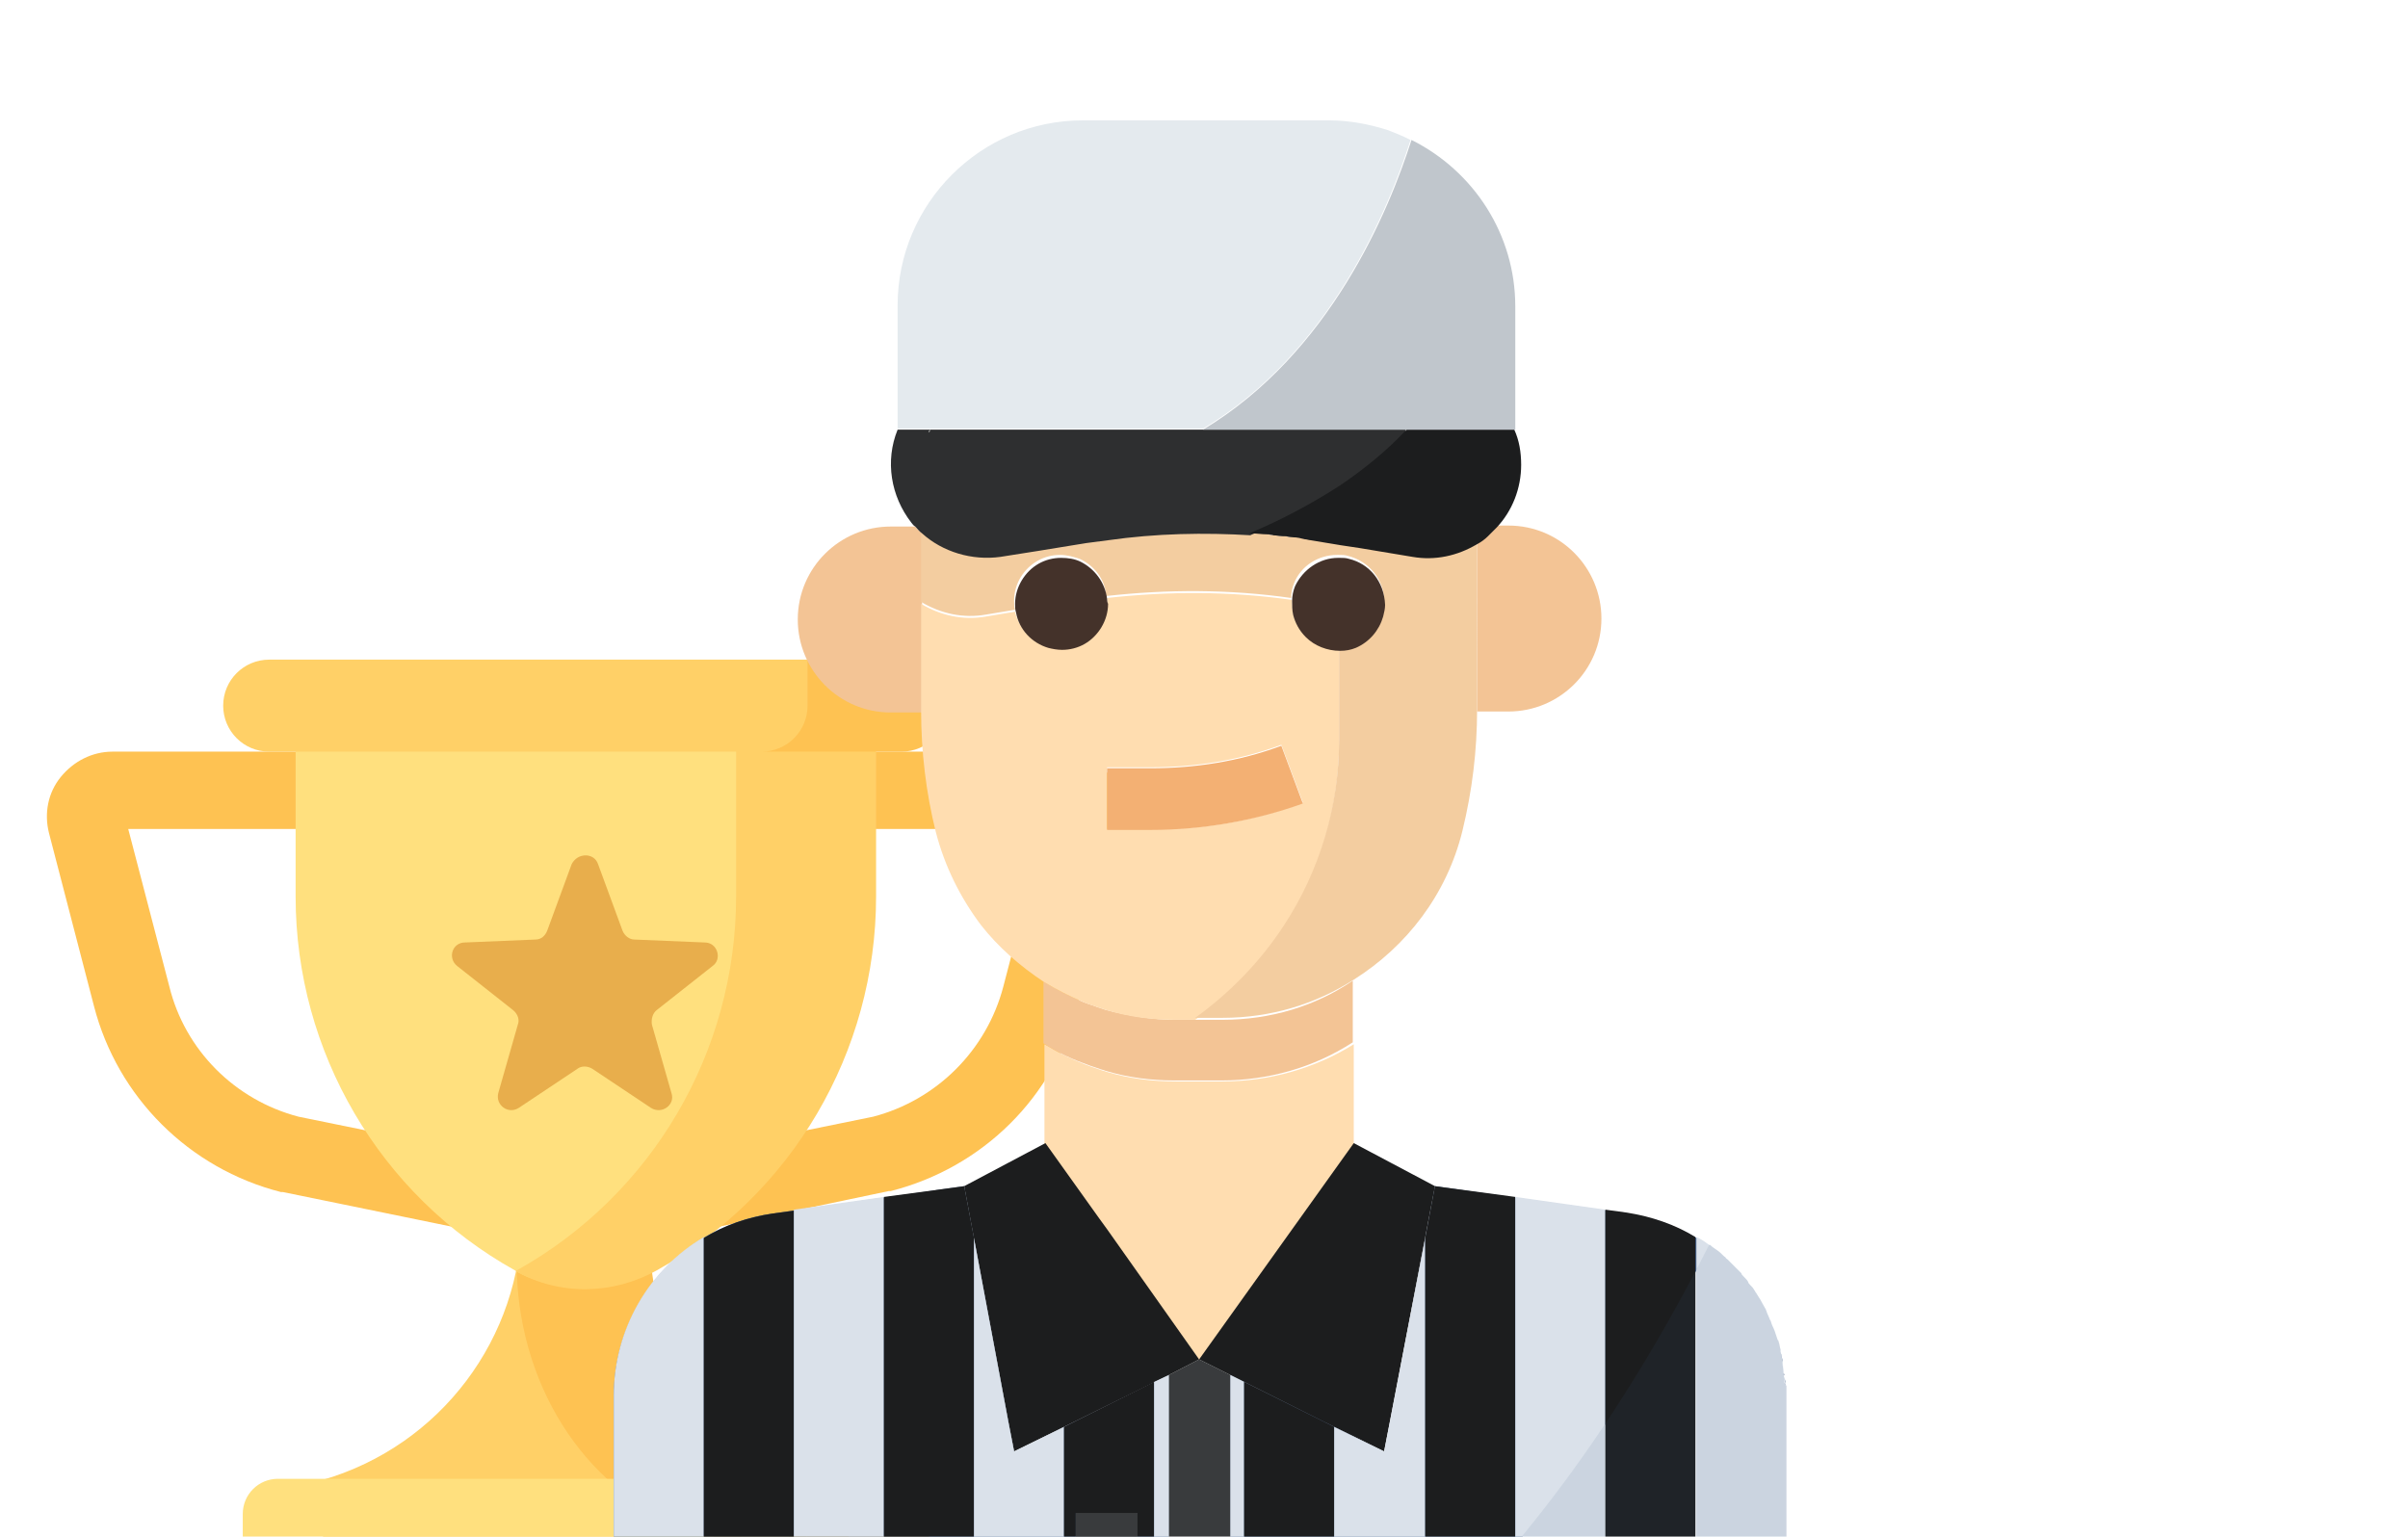 <?xml version="1.0" encoding="utf-8"?>
<!-- Generator: Adobe Illustrator 25.1.0, SVG Export Plug-In . SVG Version: 6.00 Build 0)  -->
<svg version="1.1" id="Layer_1" xmlns="http://www.w3.org/2000/svg" xmlns:xlink="http://www.w3.org/1999/xlink" x="0px" y="0px"
	 viewBox="0 0 246 157" style="enable-background:new 0 0 246 157;" xml:space="preserve">
<style type="text/css">
	.st0{clip-path:url(#SVGID_2_);}
	.st1{clip-path:url(#SVGID_4_);fill:#FEC252;}
	.st2{fill:#FFD067;}
	.st3{fill:#FEC252;}
	.st4{fill:#FFE07E;}
	.st5{fill:#E8AE4C;}
	.st6{fill:#FFDDB0;}
	.st7{fill:#49658E;}
	.st8{fill:#435C83;}
	.st9{fill:#393B3D;}
	.st10{fill:#FCCAA5;}
	.st11{fill:#F3C495;}
	.st12{fill:#F3CDA0;}
	.st13{fill:#F3B073;}
	.st14{fill:#44322A;}
	.st15{fill:#1C1D1E;}
	.st16{fill:#2E2F30;}
	.st17{fill:#DAE1EA;}
	.st18{opacity:0.1;fill:#435C83;}
	.st19{fill:#E4EAEE;}
	.st20{fill:#C0C6CC;}
	.st21{opacity:0.15;clip-path:url(#SVGID_2_);fill:none;}
</style>
<g>
	<defs>
		<rect id="SVGID_1_" x="-0.1" y="-0.1" width="246.1" height="157.2"/>
	</defs>
	<clipPath id="SVGID_2_">
		<use xlink:href="#SVGID_1_"  style="overflow:visible;"/>
	</clipPath>
	<g class="st0">
		<g>
			<g>
				<defs>
					<rect id="SVGID_3_" x="4.8" y="67.3" width="110.1" height="110.1"/>
				</defs>
				<clipPath id="SVGID_4_">
					<use xlink:href="#SVGID_3_"  style="overflow:visible;"/>
				</clipPath>
				<path class="st1" d="M69.5,126.1c-0.9,0-1.8-0.3-2.5-0.9c-0.9-0.8-1.5-1.9-1.5-3.1V80.8c0-2.2,1.8-4,4-4h38.7
					c2.1,0,4,0.9,5.3,2.6c1.3,1.6,1.7,3.7,1.2,5.7l-4.6,17.6c-2.4,9.4-9.7,16.6-19.1,19c-0.1,0-0.1,0-0.2,0L70.3,126
					C70,126,69.8,126.1,69.5,126.1L69.5,126.1z M73.5,84.7v32.6l15.7-3.2c6.5-1.7,11.6-6.8,13.3-13.3l4.2-16.1H73.5z M73.5,84.7"/>
				<path class="st1" d="M50.2,126.1c-0.3,0-0.5,0-0.8-0.1l-20.5-4.2c-0.1,0-0.1,0-0.2,0c-9.4-2.4-16.7-9.7-19.1-19L5,85.1
					c-0.5-2-0.1-4.1,1.2-5.7c1.3-1.6,3.2-2.6,5.3-2.6h38.7c2.2,0,4,1.8,4,4v41.4c0,1.2-0.5,2.3-1.5,3.1
					C52,125.8,51.1,126.1,50.2,126.1L50.2,126.1z M30.5,114.1l15.7,3.2V84.7H13.1l4.2,16.1C18.9,107.3,24,112.4,30.5,114.1
					L30.5,114.1z M30.5,114.1"/>
			</g>
			<path class="st2" d="M73.4,156.2c-10.3-3.4-17.4-13.9-17.8-26.1c0.4-1.9,0.6-3.9,0.6-5.9v-13.4h-2.9v13.4
				c0,12.5-8.3,23.5-20.3,27v8.1h42.8V157L73.4,156.2z M73.4,156.2"/>
			<path class="st3" d="M84.2,150.5c-10.5-3-17.8-12.7-17.8-23.7v-16h-13v13.4c0,2-0.2,4-0.6,5.9c0.4,12.1,7.5,22.7,17.8,26.1
				L73,157v2.3h13.7v-8.1L84.2,150.5z M84.2,150.5"/>
			<path class="st4" d="M78.9,151.1H28.4c-2,0-3.6,1.6-3.6,3.6v17.9h57.6v-17.9C82.5,152.7,80.9,151.1,78.9,151.1L78.9,151.1z
				 M78.9,151.1"/>
			<path class="st2" d="M91.3,151.1H77c2,0,3.6,1.6,3.6,3.6v17.9h14.3v-17.9C94.9,152.7,93.3,151.1,91.3,151.1L91.3,151.1z
				 M91.3,151.1"/>
			<path class="st4" d="M77.8,92.3v-20H30.2v19.3c0,15.9,8.6,30.5,22.4,38.2c1,0.6,2.1,1,3.2,1.3C69.4,122.9,77.8,108.2,77.8,92.3
				L77.8,92.3z M77.8,92.3"/>
			<path class="st2" d="M75.2,72.3v19.3c0,15.9-8.6,30.5-22.4,38.2c0,0-0.1,0-0.1,0.1c4.5,2.5,9.9,2.4,14.4-0.1
				c13.8-7.7,22.4-22.3,22.4-38.2V72.3H75.2z M75.2,72.3"/>
			<path class="st2" d="M89.6,175.5v-2.2c0-2.2-1.8-4-4-4h-64c-2.2,0-4,1.8-4,4c0,2.2,1.8,4,4,4h66.1L89.6,175.5z M89.6,175.5"/>
			<path class="st3" d="M98.1,169.3H83.8c2.2,0,4,1.8,4,4v4h10.4c2.2,0,4-1.8,4-4C102,171.1,100.3,169.3,98.1,169.3L98.1,169.3z
				 M98.1,169.3"/>
			<path class="st2" d="M85.6,72.1v-3.2l-3.1-1.5h-55c-2.6,0-4.7,2.1-4.7,4.7c0,2.6,2.1,4.7,4.7,4.7h53.3
				C83.5,76.8,85.6,74.7,85.6,72.1L85.6,72.1z M85.6,72.1"/>
			<path class="st3" d="M92.1,67.4h-9.6v4.7c0,2.6-2.1,4.7-4.7,4.7h14.3c2.6,0,4.7-2.1,4.7-4.7C96.8,69.5,94.7,67.4,92.1,67.4
				L92.1,67.4z M92.1,67.4"/>
			<path class="st5" d="M80.6,162.3H39.1c-0.9,0-1.7-0.8-1.7-1.7s0.8-1.7,1.7-1.7h41.5c0.9,0,1.7,0.8,1.7,1.7S81.5,162.3,80.6,162.3
				L80.6,162.3z M80.6,162.3"/>
			<path class="st5" d="M61.1,88.3l2.5,6.8c0.2,0.5,0.7,0.9,1.2,0.9l7.2,0.3c1.3,0,1.8,1.7,0.8,2.4l-5.7,4.5
				c-0.4,0.3-0.6,0.9-0.5,1.5l2,7c0.4,1.2-1,2.2-2.1,1.5l-6-4c-0.5-0.3-1.1-0.3-1.5,0l-6,4c-1.1,0.7-2.4-0.3-2.1-1.5l2-7
				c0.2-0.5,0-1.1-0.5-1.5l-5.7-4.5c-1-0.8-0.5-2.4,0.8-2.4l7.2-0.3c0.6,0,1-0.4,1.2-0.9l2.5-6.8C59,87.1,60.7,87.1,61.1,88.3
				L61.1,88.3z M61.1,88.3"/>
		</g>
		<path class="st6" d="M124.9,110.5h-4.8c-2.4,0-4.8-0.3-7.1-1c-0.2-0.1-0.4-0.1-0.6-0.2c-0.3-0.1-0.6-0.2-0.9-0.3
			c-1.7-0.6-3.3-1.4-4.8-2.3v10.2l5.5,7.7l0.8,1.2l9.5,13.2l15.8-22.1v-10.2C134.3,109.2,129.6,110.5,124.9,110.5z"/>
		<path class="st7" d="M174.5,127.3c0.3,0.2,0.6,0.4,0.8,0.6C175.1,127.7,174.8,127.5,174.5,127.3z"/>
		<path class="st7" d="M182.1,139.3c0.1,0.3,0.1,0.6,0.1,1C182.2,140,182.2,139.6,182.1,139.3z"/>
		<path class="st7" d="M180.4,134.2c0.1,0.2,0.2,0.5,0.3,0.7C180.6,134.6,180.5,134.4,180.4,134.2z"/>
		<path class="st7" d="M179.2,132.2c0.2,0.3,0.4,0.5,0.5,0.8C179.6,132.7,179.4,132.4,179.2,132.2z"/>
		<path class="st7" d="M179.8,133.2c0.1,0.2,0.3,0.5,0.4,0.7C180.1,133.6,180,133.4,179.8,133.2z"/>
		<path class="st7" d="M181.9,138.2c0.1,0.3,0.2,0.7,0.2,1C182,138.9,182,138.6,181.9,138.2z"/>
		<path class="st7" d="M181.6,137.2c0.1,0.3,0.2,0.6,0.2,0.8C181.8,137.8,181.7,137.5,181.6,137.2z"/>
		<path class="st7" d="M175.4,128c0.3,0.2,0.5,0.4,0.8,0.7C175.9,128.4,175.6,128.2,175.4,128z"/>
		<path class="st7" d="M181.2,136.1c0.1,0.3,0.2,0.6,0.3,0.9C181.4,136.7,181.3,136.4,181.2,136.1z"/>
		<path class="st7" d="M180.8,135.1c0.1,0.3,0.3,0.6,0.4,1C181.1,135.7,180.9,135.4,180.8,135.1z"/>
		<path class="st7" d="M177.1,129.6c0.2,0.2,0.4,0.4,0.6,0.6C177.5,130,177.3,129.8,177.1,129.6z"/>
		<path class="st7" d="M182.3,140.6c0,0.3,0.1,0.5,0.1,0.8C182.3,141.1,182.3,140.8,182.3,140.6z"/>
		<path class="st7" d="M176.4,128.8c0.2,0.2,0.3,0.3,0.5,0.5C176.7,129.2,176.5,129,176.4,128.8z"/>
		<path class="st7" d="M182.4,142.7c0-0.3,0-0.7,0-1C182.4,142,182.4,142.3,182.4,142.7z"/>
		<path class="st7" d="M178.6,131.4c0.1,0.2,0.3,0.3,0.4,0.5C178.9,131.7,178.8,131.5,178.6,131.4z"/>
		<path class="st7" d="M177.9,130.5c0.2,0.2,0.3,0.4,0.5,0.6C178.2,130.9,178.1,130.7,177.9,130.5z"/>
		<path class="st7" d="M166.2,124l-19.6-2.8l0,0l0,0l-4.5,24l-0.6,3.2l-6.3-3.2l-9.5-4.7v4.7v25.2h-6.3v-25.2v-4.7l-9.5,4.7
			l-6.3,3.2l-0.6-3.2l-4.5-24l0,0l0,0L78.9,124c-9.3,1.3-16.2,9.3-16.2,18.7v21.4h15.8h6.3h3.2v31.5h17.9
			c27.1-14.6,49.8-31,68.7-68.3C172.1,125.6,169.2,124.4,166.2,124z M116.2,160.9h-6.3v-6.3h6.3V160.9z"/>
		<path class="st8" d="M174.4,127.3C174.4,127.3,174.4,127.3,174.4,127.3C174.5,127.3,174.5,127.3,174.4,127.3
			C174.5,127.3,174.5,127.3,174.4,127.3z"/>
		<path class="st8" d="M182.3,141.3c0,0.1,0,0.2,0,0.3C182.4,141.5,182.4,141.4,182.3,141.3z"/>
		<path class="st8" d="M182.2,140.3c0,0.1,0,0.2,0,0.3C182.3,140.5,182.3,140.4,182.2,140.3z"/>
		<path class="st8" d="M182.1,139.3C182.1,139.3,182.1,139.3,182.1,139.3C182.1,139.3,182.1,139.3,182.1,139.3z"/>
		<path class="st8" d="M181.5,137c0,0.1,0,0.1,0.1,0.2C181.6,137.2,181.6,137.1,181.5,137z"/>
		<path class="st8" d="M177.7,130.2c0.1,0.1,0.2,0.2,0.2,0.3C177.9,130.4,177.8,130.3,177.7,130.2z"/>
		<path class="st8" d="M176.9,129.3c0.1,0.1,0.2,0.2,0.3,0.3C177,129.5,177,129.4,176.9,129.3z"/>
		<path class="st8" d="M175.3,127.9C175.4,128,175.4,128,175.3,127.9C175.4,128,175.4,128,175.3,127.9z"/>
		<path class="st8" d="M181.8,138.1c0,0.1,0,0.1,0,0.2C181.9,138.2,181.8,138.1,181.8,138.1z"/>
		<path class="st8" d="M178.4,131c0.1,0.1,0.2,0.2,0.2,0.3C178.6,131.3,178.5,131.2,178.4,131z"/>
		<path class="st8" d="M176.1,128.6c0.1,0.1,0.2,0.1,0.2,0.2C176.3,128.8,176.2,128.7,176.1,128.6z"/>
		<path class="st8" d="M181.2,136C181.2,136.1,181.2,136.1,181.2,136C181.2,136.1,181.2,136.1,181.2,136z"/>
		<path class="st8" d="M180.7,134.9c0,0.1,0.1,0.1,0.1,0.2C180.8,135,180.7,134.9,180.7,134.9z"/>
		<path class="st8" d="M179,131.9c0.1,0.1,0.1,0.2,0.2,0.3C179.2,132.1,179.1,132,179,131.9z"/>
		<path class="st8" d="M180.2,133.9c0,0.1,0.1,0.2,0.1,0.3C180.3,134.1,180.3,134,180.2,133.9z"/>
		<path class="st8" d="M179.7,133c0,0.1,0.1,0.1,0.1,0.2C179.8,133.1,179.8,133.1,179.7,133z"/>
		<polygon class="st9" points="122.5,138.9 119.4,140.5 119.4,145.2 119.4,170.4 125.7,170.4 125.7,145.2 125.7,140.5 		"/>
		<rect x="109.9" y="154.6" class="st9" width="6.3" height="6.3"/>
		<polygon class="st10" points="84.7,164.1 78.4,164.1 62.7,164.1 62.7,195.6 87.9,195.6 87.9,164.1 		"/>
		<rect x="157.2" y="164.1" class="st10" width="25.2" height="31.5"/>
		<path class="st11" d="M124.9,104.2h-2.8h-2c-2.4,0-4.8-0.4-7.1-1c-0.3-0.1-0.6-0.2-0.9-0.3c-0.5-0.2-0.9-0.3-1.4-0.5
			c-1.4-0.6-2.8-1.3-4.1-2.1v6.3c1.5,1,3.1,1.7,4.8,2.3c0.3,0.1,0.6,0.2,0.9,0.3c0.2,0.1,0.4,0.1,0.6,0.2c2.3,0.7,4.7,1,7.1,1h4.8
			c4.7,0,9.4-1.3,13.4-3.9v-6.3C134.4,102.8,129.8,104.2,124.9,104.2z"/>
		<path class="st11" d="M94.2,54.5c-0.2-0.2-0.5-0.4-0.7-0.7h-2.3H91c-5.2,0-9.5,4.2-9.5,9.5c0,5.2,4.2,9.5,9.5,9.5h3.2V61.8V54.5z"
			/>
		<path class="st11" d="M152,54.7c-0.4,0.3-0.8,0.6-1.1,0.8v5.3v11.9h3.2c5.2,0,9.5-4.2,9.5-9.5c0-5.2-4.2-9.5-9.5-9.5h-1.1
			C152.7,54.1,152.4,54.4,152,54.7z"/>
		<path class="st10" d="M113.1,61.2c0,0.2,0,0.3,0,0.5L113.1,61.2C113.1,61.2,113.1,61.2,113.1,61.2z"/>
		<path class="st6" d="M133.4,65c-0.6-0.6-1.1-1.4-1.3-2.3c-0.1-0.5-0.1-0.9-0.1-1.4c-6.3-0.9-12.6-0.9-18.9-0.2v0.5
			c0,1.8-1,3.3-2.4,4.1c-0.7,0.4-1.5,0.6-2.3,0.6c-0.5,0-0.9-0.1-1.4-0.2c-1.6-0.5-2.9-1.9-3.3-3.6l-3,0.5c-2.3,0.4-4.6-0.1-6.6-1.3
			v10.9c0,4.2,0.5,8.4,1.5,12.4c0.9,3.5,2.5,6.7,4.6,9.5c1.8,2.3,4,4.2,6.4,5.8c1.3,0.8,2.7,1.5,4.1,2.1c0.4,0.2,0.9,0.3,1.4,0.5
			c0.3,0.1,0.6,0.2,0.9,0.3c2.3,0.7,4.6,1,7.1,1h2c3.7-2.6,6.7-5.8,9.1-9.5c3.6-5.5,5.6-12.1,5.6-18.9v-9.5
			C135.6,66.4,134.3,66,133.4,65z M117.5,84.7h-4.4v-2.9v-3.4h3.4h1c4.6,0,9.1-0.7,13.4-2.3l2.2,5.9
			C128.1,83.9,122.8,84.8,117.5,84.7z"/>
		<path class="st12" d="M144.3,56.8l-5.4-0.9l-2-0.3l-1.2-0.2c-0.6-0.1-1.2-0.2-1.8-0.3c-0.2,0-0.4-0.1-0.6-0.1
			c-0.4-0.1-0.8-0.1-1.2-0.2c-0.2,0-0.5-0.1-0.7-0.1c-0.4,0-0.8-0.1-1.3-0.1c-0.2,0-0.4,0-0.6-0.1c-0.6,0-1.1-0.1-1.7-0.1
			c-4.9-0.3-9.8-0.1-14.7,0.5c-0.8,0.1-1.5,0.2-2.3,0.3l-0.6,0.1l-4.3,0.7l-3.8,0.6c-2.9,0.5-5.8-0.4-8-2.4v7.3
			c2,1.2,4.3,1.7,6.6,1.3l3-0.5c-0.1-0.3-0.1-0.6-0.1-0.9c0-1.8,1-3.3,2.4-4.1c0.7-0.4,1.5-0.6,2.3-0.6c0.7,0,1.4,0.2,2,0.4
			c1.5,0.7,2.6,2.1,2.7,3.8c0,0,0,0,0,0c6.3-0.7,12.6-0.7,18.9,0.2c0-0.5,0.1-1,0.3-1.5c0.7-1.8,2.5-2.9,4.4-2.9c0.1,0,0.1,0,0.2,0
			c0.3,0,0.6,0,0.9,0.1c2.1,0.5,3.7,2.4,3.7,4.6c0,0.4-0.1,0.8-0.2,1.2c-0.4,1.4-1.4,2.6-2.8,3.2c-0.5,0.2-1.1,0.3-1.6,0.3v9.5
			c0,6.8-2,13.4-5.6,18.9c-2.4,3.7-5.5,6.9-9.1,9.5h2.8c4.9,0,9.5-1.4,13.4-3.9c5.4-3.4,9.5-8.7,11.1-15.2c1-4.1,1.5-8.2,1.5-12.4
			V60.8v-5.3C148.9,56.7,146.6,57.2,144.3,56.8z"/>
		<path class="st13" d="M130.9,76.2c-4.3,1.6-8.8,2.3-13.4,2.3h-1h-3.4v3.4v2.9h4.4c5.3,0,10.6-0.9,15.6-2.7L130.9,76.2z"/>
		<path class="st14" d="M113.1,61.2c-0.2-1.7-1.3-3.1-2.7-3.8c-0.6-0.3-1.3-0.4-2-0.4c-0.8,0-1.6,0.2-2.3,0.6
			c-1.4,0.8-2.4,2.4-2.4,4.1c0,0.3,0,0.6,0.1,0.9c0.3,1.7,1.6,3.1,3.3,3.6c0.4,0.1,0.9,0.2,1.4,0.2c0.8,0,1.6-0.2,2.3-0.6
			c1.4-0.8,2.4-2.4,2.4-4.1C113.1,61.5,113.1,61.3,113.1,61.2z"/>
		<path class="st14" d="M137.8,57.1c-0.3-0.1-0.6-0.1-0.9-0.1c-0.1,0-0.1,0-0.2,0c-1.9,0-3.6,1.2-4.4,2.9c-0.2,0.5-0.3,1-0.3,1.5
			c0,0.5,0,0.9,0.1,1.4c0.2,0.8,0.6,1.6,1.3,2.3c0.9,0.9,2.2,1.4,3.5,1.4c0.6,0,1.1-0.1,1.6-0.3c1.4-0.6,2.4-1.8,2.8-3.2
			c0.1-0.4,0.2-0.8,0.2-1.2C141.4,59.4,139.9,57.6,137.8,57.1z"/>
		<polygon class="st15" points="146.6,121.2 146.6,121.2 138.3,116.8 122.5,138.9 125.7,140.5 135.1,145.2 141.4,148.3 142,145.2 
			146.6,121.2 		"/>
		<polygon class="st15" points="113.1,125.6 112.3,124.5 106.8,116.8 98.5,121.2 98.5,121.2 98.5,121.2 103,145.2 103.6,148.3 
			109.9,145.2 119.4,140.5 122.5,138.9 		"/>
		<path class="st7" d="M95,43.9c0,0.1,0,0.2-0.1,0.3C95,44.1,95,44,95,43.9L95,43.9z"/>
		<path class="st7" d="M131.3,54.8c0.2,0,0.5,0.1,0.7,0.1C131.8,54.8,131.6,54.8,131.3,54.8z"/>
		<path class="st7" d="M133.2,55c0.2,0,0.4,0.1,0.6,0.1C133.7,55.1,133.4,55.1,133.2,55z"/>
		<path class="st7" d="M129.5,54.6c0.2,0,0.4,0,0.6,0.1C129.9,54.7,129.7,54.6,129.5,54.6z"/>
		<path class="st16" d="M143.7,43.9h-0.4h-0.1h-6.9h-23.1h0h-3.3h-5.2h-2.8h0h-0.6H95c0,0.1,0,0.2-0.1,0.3c0-0.1,0-0.2,0.1-0.3h-3.3
			c-1.3,3.2-0.7,6.8,1.4,9.5c0.1,0.1,0.2,0.3,0.4,0.4c0.2,0.2,0.4,0.5,0.7,0.7c2.1,1.9,5.1,2.8,8,2.4l3.8-0.6l4.3-0.7l0.6-0.1
			c0.8-0.1,1.5-0.2,2.3-0.3c4.9-0.7,9.8-0.8,14.7-0.5c-0.1,0-0.1,0-0.2,0c3.4-1.4,6.5-3.1,9.3-4.9c2.5-1.7,4.7-3.5,6.6-5.5l0,0l0,0
			C143.5,44,143.6,43.9,143.7,43.9z"/>
		<polygon class="st7" points="143.4,44.1 143.4,44.1 143.3,43.9 143.3,43.9 		"/>
		<path class="st8" d="M132,54.9c0.4,0,0.8,0.1,1.2,0.2C132.8,55,132.4,54.9,132,54.9z"/>
		<path class="st8" d="M130.1,54.7c0.4,0,0.8,0.1,1.3,0.1C130.9,54.7,130.5,54.7,130.1,54.7z"/>
		<path class="st8" d="M133.9,55.1c0.6,0.1,1.2,0.2,1.8,0.3C135.1,55.3,134.5,55.2,133.9,55.1z"/>
		<path class="st8" d="M127.8,54.5c0.6,0,1.1,0.1,1.7,0.1C128.9,54.6,128.4,54.5,127.8,54.5z"/>
		<path class="st15" d="M154.7,43.9H151h-0.9h0h-6.4c-0.1,0.1-0.1,0.1-0.2,0.2c0,0,0,0,0,0c-1.9,2-4.1,3.8-6.6,5.5
			c-2.8,1.8-5.9,3.5-9.3,4.9c0.1,0,0.1,0,0.2,0c0.6,0,1.1,0.1,1.7,0.1c0.2,0,0.4,0,0.6,0.1c0.4,0,0.8,0.1,1.3,0.1
			c0.2,0,0.5,0.1,0.7,0.1c0.4,0,0.8,0.1,1.2,0.2c0.2,0,0.4,0.1,0.6,0.1c0.6,0.1,1.2,0.2,1.8,0.3l1.2,0.2l2,0.3l5.4,0.9
			c2.3,0.4,4.6-0.1,6.6-1.3c0.4-0.2,0.8-0.5,1.1-0.8c0.3-0.3,0.6-0.6,0.9-0.9c1.6-1.7,2.5-4,2.5-6.4C155.4,46.2,155.2,45,154.7,43.9
			z"/>
		<g>
			<rect x="109.9" y="154.6" class="st9" width="6.3" height="6.3"/>
			<path class="st17" d="M71.9,126.4c-5.6,3.3-9.2,9.4-9.2,16.2v21.4h9.2V126.4z"/>
			<path class="st15" d="M78.9,124c-2.6,0.4-4.9,1.2-7,2.5v37.6h6.5h2.7v-40.4L78.9,124z"/>
			<polygon class="st17" points="81.1,123.6 81.1,164.1 84.7,164.1 87.9,164.1 87.9,195.6 90.3,195.6 90.3,122.3 			"/>
			<polygon class="st15" points="98.5,121.2 98.5,121.2 98.5,121.2 90.3,122.3 90.3,195.6 99.5,195.6 99.5,126.5 			"/>
			<polygon class="st17" points="103.6,148.3 103,145.2 99.5,126.5 99.5,195.6 105.7,195.6 108.7,195.6 108.7,145.8 			"/>
			<path class="st15" d="M109.9,145.2l-1.2,0.6v49.8h9.2v-54.4L109.9,145.2z M109.9,160.9v-6.3h6.3v6.3H109.9z"/>
			<polygon class="st17" points="125.7,140.5 125.7,145.2 125.7,170.4 119.4,170.4 119.4,145.2 119.4,140.5 117.9,141.2 
				117.9,195.6 127.1,195.6 127.1,141.2 			"/>
			<polygon class="st15" points="135.1,145.2 127.1,141.2 127.1,195.6 136.3,195.6 136.3,145.8 			"/>
			<polygon class="st17" points="142,145.2 141.4,148.3 136.3,145.8 136.3,195.6 145.6,195.6 145.6,126.5 			"/>
			<polygon class="st15" points="146.6,121.2 146.6,121.2 146.6,121.2 145.6,126.5 145.6,195.6 154.8,195.6 154.8,122.3 			"/>
			<polygon class="st17" points="154.8,122.3 154.8,195.6 157.2,195.6 157.2,164.1 164,164.1 164,123.6 			"/>
			<path class="st17" d="M182.3,141.3c0-0.3,0-0.5-0.1-0.8c0-0.1,0-0.2,0-0.3c0-0.3-0.1-0.6-0.1-1c0,0,0,0,0-0.1
				c-0.1-0.3-0.1-0.7-0.2-1c0-0.1,0-0.1,0-0.2c-0.1-0.3-0.1-0.6-0.2-0.8c0-0.1,0-0.1-0.1-0.2c-0.1-0.3-0.2-0.6-0.3-0.9c0,0,0,0,0,0
				c-0.1-0.3-0.3-0.6-0.4-1c0-0.1-0.1-0.1-0.1-0.2c-0.1-0.2-0.2-0.5-0.3-0.7c0-0.1-0.1-0.2-0.1-0.3c-0.1-0.2-0.3-0.5-0.4-0.7
				c0-0.1-0.1-0.1-0.1-0.2c-0.2-0.3-0.3-0.5-0.5-0.8c-0.1-0.1-0.1-0.2-0.2-0.3c-0.1-0.2-0.2-0.3-0.4-0.5c-0.1-0.1-0.2-0.2-0.2-0.3
				c-0.1-0.2-0.3-0.4-0.5-0.6c-0.1-0.1-0.2-0.2-0.2-0.3c-0.2-0.2-0.4-0.4-0.6-0.6c-0.1-0.1-0.2-0.2-0.3-0.3
				c-0.2-0.2-0.3-0.3-0.5-0.5c-0.1-0.1-0.2-0.1-0.2-0.2c-0.3-0.2-0.5-0.5-0.8-0.7c0,0,0,0,0,0c-0.3-0.2-0.6-0.4-0.8-0.6
				c0,0,0,0-0.1,0c-0.4-0.3-0.8-0.6-1.3-0.8v37.6h9.2v-21.4c0-0.3,0-0.7,0-1C182.4,141.5,182.4,141.4,182.3,141.3z"/>
			<path class="st15" d="M164,123.6v40.4h9.2v-37.6c-2.1-1.3-4.5-2.1-7-2.5L164,123.6z"/>
		</g>
		<rect x="62.7" y="163.4" class="st15" width="25.2" height="4.6"/>
		<rect x="157.2" y="163.4" class="st15" width="25.2" height="4.6"/>
		<path class="st18" d="M182.3,141.3c0-0.3,0-0.5-0.1-0.8c0-0.1,0-0.2,0-0.3c0-0.3-0.1-0.6-0.1-1c0,0,0,0,0-0.1
			c-0.1-0.3-0.1-0.7-0.2-1c0-0.1,0-0.1,0-0.2c-0.1-0.3-0.1-0.6-0.2-0.8c0-0.1,0-0.1-0.1-0.2c-0.1-0.3-0.2-0.6-0.3-0.9c0,0,0,0,0,0
			c-0.1-0.3-0.3-0.6-0.4-1c0-0.1-0.1-0.1-0.1-0.2c-0.1-0.2-0.2-0.5-0.3-0.7c0-0.1-0.1-0.2-0.1-0.3c-0.1-0.2-0.3-0.5-0.4-0.7
			c0-0.1-0.1-0.1-0.1-0.2c-0.2-0.3-0.3-0.5-0.5-0.8c-0.1-0.1-0.1-0.2-0.2-0.3c-0.1-0.2-0.2-0.3-0.4-0.5c-0.1-0.1-0.2-0.2-0.2-0.3
			c-0.1-0.2-0.3-0.4-0.5-0.6c-0.1-0.1-0.2-0.2-0.2-0.3c-0.2-0.2-0.4-0.4-0.6-0.6c-0.1-0.1-0.2-0.2-0.3-0.3c-0.2-0.2-0.3-0.3-0.5-0.5
			c-0.1-0.1-0.2-0.1-0.2-0.2c-0.3-0.2-0.5-0.5-0.8-0.7c0,0,0,0,0,0c-0.3-0.2-0.6-0.4-0.8-0.6c0,0,0,0-0.1,0
			c-18.9,37.3-41.6,53.8-68.7,68.3h51.4v-31.5h25.2v-21.4c0-0.3,0-0.7,0-1C182.4,141.5,182.4,141.4,182.3,141.3z"/>
		<g>
			<path class="st19" d="M144.1,14.3c-0.4-0.2-0.8-0.4-1.3-0.6c-0.3-0.1-0.7-0.3-1-0.4c-1.9-0.6-3.9-1-6-1h-25.2
				c-10.4,0-18.9,8.5-18.9,18.9v12.6H95h0h6.2h0.6h0h2.8h5.2h3.3h0h9.8C135.8,36.1,141.8,21.5,144.1,14.3z"/>
			<path class="st20" d="M143.3,43.9L143.3,43.9h0.4h6.4h0h0.9h3.8v-3.8v-8.8c0-7.3-4.2-13.8-10.6-17c-2.3,7.2-8.3,21.8-21.3,29.6
				h13.3H143.3z"/>
		</g>
	</g>
	<rect x="-0.1" y="12.6" class="st21" width="246.1" height="182.7"/>
</g>
</svg>
